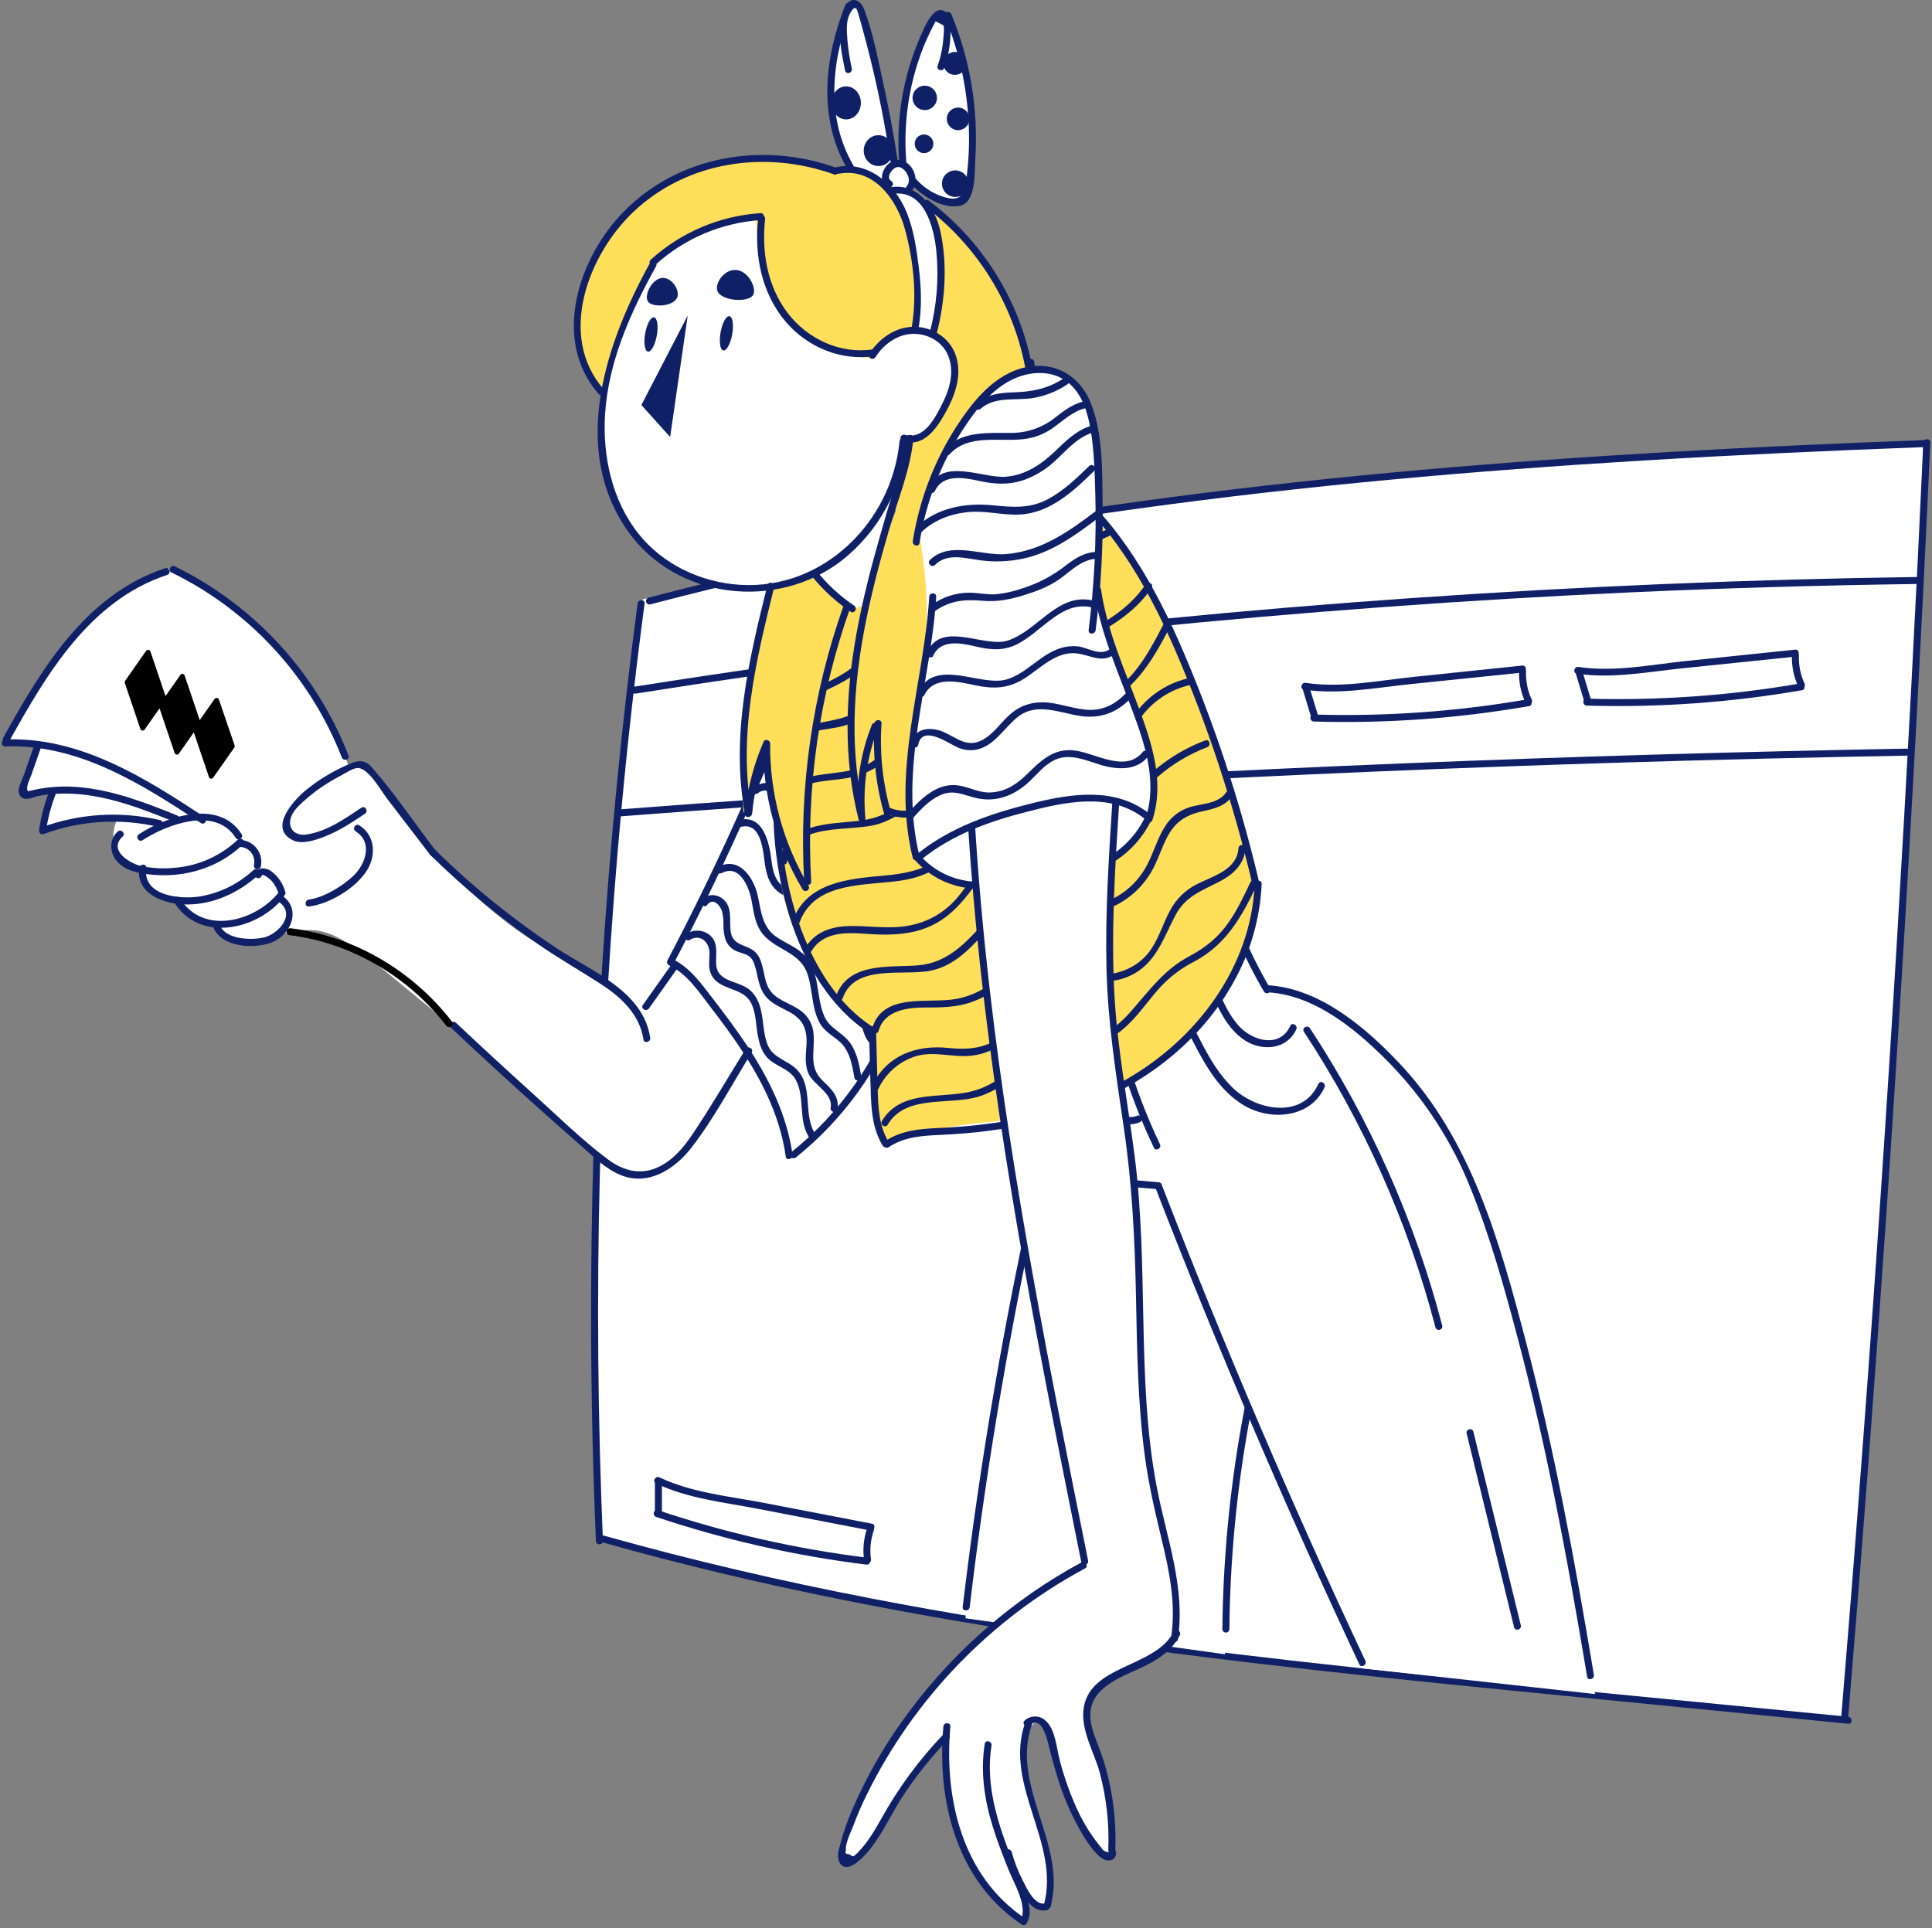 <svg width="533" height="532" viewBox="0 0 533 532" fill="none" xmlns="http://www.w3.org/2000/svg">
<rect x="0" y="0" width="533" height="532" fill="#808080" stroke="none"/>
<g clip-path="url(#clip0_1076_15738)">
<path d="M177.276 165.368C173.253 195.621 169.925 227.49 167.589 260.865C163.783 315.214 162.859 369.727 164.821 424.174C168.445 425.294 175.21 427.354 183.732 429.71C183.732 429.71 209.956 436.958 240.016 442.629C267.624 447.83 369.429 461.167 508.046 474.459C513.041 419.767 517.343 365.022 520.952 310.223C525.102 247.386 528.335 184.496 530.652 121.553C510.46 122.357 481.687 123.735 447.147 126.162C399.444 129.522 354.926 132.656 299.988 140.928C269.046 145.575 226.994 153.035 177.276 165.368Z" fill="white"/>
<path d="M175.9 166.515C167.102 233.308 162.819 300.618 163.077 367.988C163.15 387.05 163.592 406.105 164.403 425.154C164.455 426.389 166.386 426.396 166.335 425.154C163.494 357.842 165.197 290.415 171.432 223.333C173.196 204.357 175.327 185.418 177.824 166.515C177.985 165.285 176.054 165.298 175.893 166.515H175.9Z" fill="#102067"/>
<path d="M166.132 425.519C209.465 437.749 253.75 446.194 298.28 452.631C342.81 459.068 387.559 463.541 432.315 467.938L509.879 475.578C511.115 475.701 511.108 473.769 509.879 473.647C464.673 469.206 419.441 464.996 374.28 460.13C329.37 455.296 284.512 449.554 240.149 440.974C215.425 436.191 190.882 430.514 166.641 423.684C166.399 423.632 166.146 423.673 165.934 423.802C165.723 423.93 165.568 424.134 165.503 424.373C165.438 424.612 165.467 424.866 165.584 425.084C165.701 425.302 165.897 425.467 166.132 425.545V425.519Z" fill="#102067"/>
<path d="M179.414 166.747C223.79 155.077 268.931 146.536 314.369 140.273C360.425 133.919 406.783 129.871 453.179 127.064C479.017 125.5 504.88 124.329 530.75 123.357C531.986 123.312 531.992 121.381 530.75 121.426C484.404 123.164 438.059 125.564 391.823 129.665C346.025 133.733 300.337 139.462 255.111 147.875C229.519 152.642 204.114 158.313 178.899 164.887C178.659 164.961 178.458 165.126 178.337 165.346C178.217 165.567 178.187 165.825 178.254 166.067C178.321 166.309 178.479 166.516 178.696 166.643C178.913 166.77 179.17 166.807 179.414 166.747Z" fill="#102067"/>
<path d="M530.604 122.112C528.514 167.827 526.094 213.528 523.343 259.217C520.584 305.112 517.484 350.985 514.042 396.837C512.107 422.635 510.064 448.43 507.914 474.22C507.811 475.456 509.742 475.45 509.845 474.22C513.643 428.617 517.108 382.985 520.241 337.322C523.395 291.444 526.205 245.55 528.673 199.638C530.072 173.8 531.359 147.958 532.535 122.112C532.587 120.87 530.655 120.87 530.604 122.112Z" fill="#102067"/>
<path d="M170.948 225.251C217.005 221.723 263.095 218.72 309.217 216.239C355.339 213.759 401.487 211.806 447.661 210.382C473.734 209.584 499.814 208.951 525.901 208.483C527.143 208.483 527.149 206.552 525.901 206.552C479.723 207.384 433.556 208.736 387.399 210.607C341.243 212.478 295.112 214.887 249.007 217.836C222.968 219.492 196.944 221.318 170.935 223.313C169.705 223.41 169.692 225.341 170.935 225.244L170.948 225.251Z" fill="#102067"/>
<path d="M175.294 191.38C221.15 184.085 267.189 178.106 313.409 173.441C359.047 168.828 404.795 165.479 450.656 163.393C476.635 162.23 502.629 161.475 528.638 161.127C528.894 161.127 529.14 161.026 529.321 160.845C529.502 160.663 529.604 160.418 529.604 160.162C529.604 159.906 529.502 159.66 529.321 159.479C529.14 159.298 528.894 159.196 528.638 159.196C482.319 159.849 436.059 161.775 389.86 164.977C343.66 168.178 297.581 172.701 251.622 178.545C225.948 181.802 200.327 185.45 174.76 189.488C173.537 189.681 174.058 191.541 175.275 191.348L175.294 191.38Z" fill="#102067"/>
<path d="M181.017 418.517C199.875 424.843 219.322 429.251 239.064 431.674C240.294 431.829 240.287 429.898 239.064 429.743C219.494 427.326 200.216 422.942 181.525 416.657C180.347 416.258 179.839 418.125 181.017 418.517Z" fill="#102067"/>
<path d="M182.611 416.843V409.37C182.611 409.114 182.509 408.868 182.328 408.687C182.147 408.506 181.901 408.404 181.645 408.404C181.389 408.404 181.144 408.506 180.962 408.687C180.781 408.868 180.68 409.114 180.68 409.37V416.843C180.68 417.099 180.781 417.345 180.962 417.526C181.144 417.707 181.389 417.809 181.645 417.809C181.901 417.809 182.147 417.707 182.328 417.526C182.509 417.345 182.611 417.099 182.611 416.843Z" fill="#102067"/>
<path d="M180.982 409.28C189.724 413.464 199.829 414.494 209.259 416.315L240.034 422.25C241.25 422.488 241.772 420.621 240.549 420.39L211.004 414.687C201.4 412.833 190.863 411.874 181.954 407.606C180.841 407.078 179.856 408.739 180.982 409.28Z" fill="#102067"/>
<path d="M239.209 421.677C238.229 424.575 237.96 427.666 238.424 430.689C238.598 431.912 240.458 431.391 240.284 430.174C239.912 427.497 240.181 424.77 241.07 422.218C241.469 421.034 239.608 420.532 239.209 421.703V421.677Z" fill="#102067"/>
<path d="M437.741 194.671C457.63 195.254 477.528 193.833 497.133 190.429C498.356 190.216 497.777 188.369 496.573 188.581C477.144 191.942 457.425 193.338 437.715 192.746C436.473 192.707 436.524 194.638 437.766 194.677L437.741 194.671Z" fill="#102067"/>
<path d="M438.784 192.603L436.628 185.451C436.549 185.212 436.379 185.014 436.156 184.898C435.932 184.782 435.672 184.759 435.432 184.832C435.191 184.905 434.988 185.069 434.866 185.289C434.745 185.509 434.714 185.769 434.781 186.011L436.95 193.163C437.029 193.402 437.199 193.6 437.422 193.716C437.646 193.831 437.905 193.855 438.146 193.782C438.387 193.709 438.59 193.545 438.712 193.325C438.833 193.104 438.864 192.845 438.797 192.603H438.784Z" fill="#102067"/>
<path d="M435.034 185.852C444.612 187.319 454.589 185.375 464.141 184.384L495.315 181.166C496.544 181.037 496.499 179.106 495.263 179.235L465.338 182.35C455.612 183.361 445.243 185.498 435.484 184.004C434.261 183.811 433.804 185.691 435.034 185.877V185.852Z" fill="#102067"/>
<path d="M494.354 180.812C494.256 183.859 494.889 186.885 496.201 189.637C496.722 190.757 498.351 189.721 497.836 188.607C496.707 186.155 496.175 183.471 496.285 180.774C496.323 179.531 494.392 179.583 494.354 180.825V180.812Z" fill="#102067"/>
<path d="M362.463 199.066C382.347 199.652 402.239 198.229 421.837 194.818C423.053 194.605 422.48 192.764 421.277 192.97C401.845 196.334 382.124 197.729 362.412 197.135C361.17 197.096 361.227 199.027 362.463 199.066Z" fill="#102067"/>
<path d="M363.504 197.005L361.315 189.854C361.236 189.615 361.067 189.416 360.843 189.301C360.62 189.185 360.36 189.161 360.119 189.234C359.878 189.307 359.675 189.471 359.554 189.691C359.432 189.912 359.401 190.171 359.468 190.414L361.631 197.565C361.71 197.804 361.88 198.002 362.103 198.118C362.327 198.234 362.586 198.258 362.827 198.185C363.068 198.112 363.271 197.948 363.393 197.727C363.514 197.507 363.545 197.248 363.478 197.005H363.504Z" fill="#102067"/>
<path d="M359.759 190.253C369.337 191.72 379.307 189.776 388.86 188.779L420.033 185.56C421.263 185.432 421.224 183.5 419.988 183.629L390.057 186.745C380.331 187.755 369.961 189.892 360.203 188.399C358.98 188.212 358.529 190.092 359.759 190.278V190.253Z" fill="#102067"/>
<path d="M419.076 185.207C418.98 188.255 419.616 191.281 420.93 194.032C421.451 195.159 423.08 194.116 422.558 193.002C421.427 190.547 420.895 187.857 421.007 185.156C421.046 183.914 419.114 183.972 419.076 185.207Z" fill="#102067"/>
<path d="M276.997 300.079L287.637 322.769C283.163 342.485 278.967 363.321 275.227 385.154C271.584 406.396 268.674 426.897 266.363 446.485L337.973 456.41C337.849 445.049 338.322 433.69 339.389 422.379C342.53 389.703 350.536 357.68 363.141 327.371C363.141 326.161 363.328 297.993 341.9 284.836C322.544 272.967 293.945 278.406 276.997 300.079Z" fill="white"/>
<path d="M279.004 304.321C281.086 310.243 283.382 316.079 285.892 321.829C286.388 322.969 288.055 321.984 287.565 320.857C285.119 315.249 282.886 309.565 280.865 303.806C280.453 302.641 278.593 303.163 279.004 304.321Z" fill="#102067"/>
<path d="M286.454 322.383C277.376 362.326 270.41 402.719 265.586 443.395C265.438 444.631 267.369 444.618 267.517 443.395C272.327 402.89 279.269 362.666 288.315 322.891C288.591 321.681 286.731 321.16 286.454 322.376V322.383Z" fill="#102067"/>
<path d="M356.843 338.892C344.236 374.409 337.608 411.771 337.23 449.457C337.23 449.713 337.332 449.959 337.513 450.14C337.694 450.321 337.94 450.423 338.196 450.423C338.452 450.423 338.698 450.321 338.879 450.14C339.06 449.959 339.162 449.713 339.162 449.457C339.539 411.939 346.143 374.743 358.704 339.387C359.122 338.216 357.255 337.707 356.843 338.872V338.892Z" fill="#102067"/>
<path d="M291.959 300.435C292.969 308.481 298.009 326.33 286.417 328.989C285.206 329.265 285.721 331.126 286.932 330.849C299.934 327.869 295.023 309.434 293.89 300.435C293.735 299.218 291.804 299.205 291.959 300.435Z" fill="#102067"/>
<path d="M287.894 308.583C289.644 312.082 290.211 316.056 289.51 319.905C289.291 321.122 291.151 321.643 291.37 320.42C292.186 316.057 291.55 311.547 289.561 307.579C289.014 306.465 287.347 307.444 287.894 308.557V308.583Z" fill="#102067"/>
<path d="M339.754 249.736C340.172 251.185 340.765 253.129 341.531 255.414C342.297 257.699 342.96 259.488 343.301 260.376C345.058 264.691 347.192 268.842 349.68 272.78C353.688 273.207 357.623 274.162 361.382 275.619C366.282 277.577 370.827 280.328 374.835 283.761C388.648 295.122 397.164 309.29 397.164 309.29C410.978 332.269 416.397 356.279 417.369 360.688C424.334 392.55 432.026 427.805 440.059 467.392L375.897 460.311C367.091 441.052 358.346 421.312 349.66 401.092C338.791 375.74 328.515 350.812 318.834 326.309L306.791 325.601C303.122 308.942 299.457 292.282 295.797 275.619L339.754 249.736Z" fill="white"/>
<path d="M341.427 259.135C343.527 264.096 345.952 268.912 348.687 273.553C348.817 273.775 349.029 273.935 349.277 274C349.526 274.064 349.789 274.028 350.01 273.898C350.231 273.768 350.392 273.556 350.456 273.308C350.521 273.06 350.484 272.796 350.355 272.575C347.618 267.935 345.193 263.118 343.094 258.157C342.611 257.017 340.944 258.002 341.427 259.135Z" fill="#102067"/>
<path d="M349.777 273.779C363.198 274.583 375.003 284.721 383.944 293.958C393.328 303.763 400.726 315.291 405.732 327.906C411.152 341.314 415.059 355.411 418.76 369.372C422.558 383.707 425.841 398.177 428.789 412.712C432.149 429.273 435.071 445.926 437.859 462.597C438.058 463.82 439.918 463.299 439.719 462.082C434.569 431.185 428.905 400.353 420.936 370.035C413.74 342.666 405.99 314.402 386.042 293.334C376.618 283.376 364.08 272.685 349.783 271.828C348.541 271.751 348.541 273.682 349.783 273.759L349.777 273.779Z" fill="#102067"/>
<path d="M308.003 327.121L319.673 328.112C320.908 328.215 320.902 326.284 319.673 326.181L308.003 325.19C306.767 325.087 306.773 327.018 308.003 327.121Z" fill="#102067"/>
<path d="M318.945 328.176C336.11 372.487 354.798 416.157 375.01 459.185C375.537 460.312 377.198 459.333 376.677 458.213C356.538 415.365 337.914 371.848 320.805 327.661C320.361 326.515 318.494 327.017 318.945 328.176Z" fill="#102067"/>
<path d="M322.304 275.214C329.069 284.921 332.191 297.924 342.651 304.65C349.937 309.355 361.434 308.737 365.405 299.996C365.914 298.87 364.247 297.885 363.738 299.018C359.232 308.931 346.513 306.336 340.108 300.151C332.674 292.98 329.809 282.572 324.016 274.242C323.315 273.232 321.635 274.197 322.349 275.214H322.304Z" fill="#102067"/>
<path d="M332.48 268.557C334.649 275.11 337.468 283.323 343.641 287.173C348.398 290.134 355.105 289.516 357.616 284.006C358.131 282.886 356.463 281.901 355.948 283.034C353.058 289.374 345.431 287.173 341.71 282.982C337.99 278.792 336.033 273.147 334.34 268.042C333.954 266.864 332.087 267.399 332.48 268.557Z" fill="#102067"/>
<path d="M359.719 284.656C376.181 309.691 388.442 337.248 396.016 366.237C396.09 366.477 396.255 366.678 396.475 366.799C396.696 366.919 396.954 366.949 397.196 366.882C397.438 366.815 397.645 366.657 397.772 366.44C397.899 366.223 397.936 365.966 397.877 365.722C390.261 336.572 377.935 308.861 361.386 283.684C360.71 282.648 359.037 283.614 359.719 284.656Z" fill="#102067"/>
<path d="M404.618 395.511L417.697 448.937C417.994 450.147 419.854 449.632 419.564 448.422L406.478 394.996C406.182 393.792 404.322 394.301 404.618 395.511Z" fill="#102067"/>
<path d="M300.864 291.429C302.338 297.531 304.308 313.314 314.381 309.664C315.54 309.246 315.025 307.379 313.873 307.804C305.505 310.842 303.966 296.044 302.724 290.914C302.428 289.71 300.568 290.219 300.864 291.429Z" fill="#102067"/>
<path d="M309.032 292.305C311.47 300.658 314.583 308.8 318.339 316.649C318.874 317.769 320.541 316.791 320.006 315.677C316.326 307.975 313.278 299.986 310.892 291.79C310.818 291.55 310.653 291.348 310.433 291.228C310.212 291.107 309.954 291.077 309.712 291.144C309.47 291.211 309.263 291.37 309.136 291.587C309.009 291.803 308.972 292.061 309.032 292.305Z" fill="#102067"/>
<path d="M225.42 171.515C222.845 178.81 220.09 186.184 217.155 193.638C207.555 218.113 196.624 242.044 184.411 265.325L186.181 266.799L176.738 279.486C174.122 276.971 171.365 274.607 168.48 272.406C163.239 268.412 157.606 264.961 151.667 262.107C144.715 258.67 134.184 251.403 118.33 234.673C115.151 229.402 111.6 224.364 107.703 219.598C105.128 216.438 102.554 213.593 100.03 211.044L96.49 212.222C93.791 204.508 90.113 197.172 85.547 190.394C72.674 171.283 55.861 161.39 46.315 156.762C41.959 158.34 37.801 160.418 33.924 162.954C25.215 168.657 20.304 175.152 15.335 181.84C9.914 189.154 5.36 197.073 1.766 205.437L11.209 205.733C7.829 209.78 6.044 214.921 6.188 220.19L13.564 218.42L12.09 228.449C18.614 226.092 25.575 225.198 32.482 225.829C31.274 228.088 30.957 230.718 31.594 233.199C33.081 238.587 38.675 240.202 38.971 240.28C39.127 241.526 39.527 242.729 40.148 243.82C42.788 248.416 48.471 249.053 49.295 249.13C50.454 250.349 51.75 251.429 53.157 252.349C55.147 253.677 57.338 254.674 59.646 255.303C59.888 256.392 60.394 257.404 61.12 258.251C63.366 260.826 66.836 260.646 67.318 260.614C92.48 253.07 88.714 253.926 123.963 282.441C136.959 292.302 145.037 300.303 150.186 306.038C154.39 310.731 158.001 313.492 165.236 319.015C169.638 322.382 172.02 323.843 175.264 324.036C181.218 324.383 185.936 320.232 187.655 318.725C191.17 315.636 192.702 312.501 194.44 309.283C198.015 302.709 202.057 296.399 206.534 290.403C209.694 295.755 212.362 301.382 214.503 307.216C215.916 311.076 217.098 315.016 218.043 319.015C221.069 316.768 223.928 314.305 226.598 311.645C235.101 303.155 239.472 294.813 242.529 288.929C246.465 281.331 249.533 273.314 251.676 265.029C255.783 248.802 253.272 242.906 256.69 225.797C258.238 218.03 260.51 210.425 263.475 203.081L225.42 171.515Z" fill="white"/>
<path d="M224.144 173.479C213.044 204.907 199.672 235.486 184.133 264.972C183.553 266.073 185.214 267.045 185.8 265.944C201.415 236.308 214.852 205.575 226.004 173.987C226.416 172.816 224.556 172.307 224.144 173.479Z" fill="#102067"/>
<path d="M184.714 266.382C189.548 268.744 192.612 273.398 195.798 277.55C198.984 281.702 202.145 285.918 205.015 290.359C210.751 299.145 215.314 308.64 216.782 319.106C216.956 320.335 218.816 319.814 218.649 318.598C217.085 307.61 212.173 297.639 206.09 288.473C203.129 284.025 199.917 279.751 196.654 275.522C193.494 271.428 190.455 267.045 185.711 264.708C184.598 264.168 183.619 265.828 184.733 266.382H184.714Z" fill="#102067"/>
<path d="M219.585 319.332C232.566 308.911 242.494 295.179 248.319 279.584C251.165 271.939 252.97 263.946 253.687 255.819C254.582 245.688 254.06 235.176 258.573 225.779C259.107 224.665 257.446 223.68 256.905 224.8C253.043 232.795 252.644 241.536 252.142 250.226C251.627 259.109 250.321 267.779 247.463 276.237C241.896 292.652 231.749 307.132 218.22 317.967C217.255 318.74 218.626 320.104 219.585 319.332Z" fill="#102067"/>
<path d="M190.317 259.302C193.162 257.57 195.678 259.907 195.743 262.855C195.775 264.438 195.447 266.015 195.794 267.586C196.284 269.807 197.725 271.12 199.772 272.034C202.888 273.45 206.113 273.856 207.535 277.422C208.552 279.996 208.565 282.816 209.035 285.487C209.415 287.624 209.994 289.8 211.404 291.505C213.644 294.215 217.725 294.679 219.482 297.833C222.301 302.905 219.926 309.316 223.511 314.221C224.232 315.219 225.912 314.221 225.178 313.249C221.349 308.003 224.496 300.375 220.113 295.393C217.538 292.471 213.283 292.136 211.745 288.197C210.554 285.178 210.683 281.837 209.936 278.709C209.389 276.424 208.417 274.261 206.473 272.832C203.293 270.489 197.738 270.901 197.564 265.874C197.468 263.093 198.247 260.036 195.807 257.995C194.909 257.265 193.803 256.837 192.647 256.772C191.491 256.708 190.345 257.009 189.37 257.635C188.315 258.278 189.28 259.952 190.349 259.302H190.317Z" fill="#102067"/>
<path d="M195.101 249.645C196.832 247.418 198.795 250.031 199.182 251.415C199.461 252.544 199.595 253.703 199.581 254.865C199.551 256.136 199.681 257.405 199.967 258.644C200.198 259.607 200.683 260.491 201.373 261.202C202.063 261.913 202.931 262.426 203.887 262.686C205.747 263.33 207.034 263.484 207.903 265.46C208.374 266.712 208.725 268.005 208.953 269.323C209.455 271.498 210.021 273.648 211.598 275.315C213.278 277.105 215.595 278.019 217.72 279.177C221.53 281.224 222.721 283.915 222.496 288.189C222.354 290.802 221.929 293.57 222.985 296.068C224.388 299.395 229.866 301.571 229.171 305.613C228.958 306.83 230.819 307.351 231.031 306.128C231.63 302.633 229.467 300.535 227.092 298.295C222.959 294.433 224.852 290.274 224.453 285.37C224.387 284.065 224.024 282.793 223.392 281.651C222.759 280.508 221.874 279.526 220.803 278.778C217.726 276.545 213.388 275.83 211.746 272.02C210.562 269.277 210.723 265.962 209.011 263.433C206.977 260.42 202.419 261.418 201.647 257.369C201.055 254.241 202.291 250.25 199.368 247.965C197.637 246.62 195.139 246.523 193.736 248.326C192.983 249.291 194.341 250.669 195.101 249.69V249.645Z" fill="#102067"/>
<path d="M199.109 240.9C203.969 238.287 206.576 244.601 207.291 248.2C207.863 251.096 208.147 254.186 209.743 256.748C212.961 261.936 220.28 262.232 222.584 268.257C224.329 272.814 223.743 278.054 226.221 282.366C227.592 284.761 229.826 285.739 231.77 287.516C234.48 290.033 235.117 293.895 235.716 297.371C235.922 298.594 237.782 298.072 237.576 296.856C237.029 293.676 236.417 290.284 234.448 287.632C232.368 284.832 228.912 283.77 227.425 280.416C225.056 275.099 226.311 268.431 222.205 263.835C220.068 261.44 216.978 260.359 214.365 258.614C210.252 255.879 210.007 251.534 209.054 247.15C207.992 242.213 203.905 236.085 198.112 239.201C197.011 239.787 197.989 241.454 199.084 240.868L199.109 240.9Z" fill="#102067"/>
<path d="M204.155 228.186C210.16 226.499 210.495 234.957 211.062 238.658C211.474 241.394 212.285 244.033 214.473 245.868C217.048 248.03 220.73 248.384 223.066 250.914C225.306 253.347 225.944 256.836 226.6 259.926C227.154 262.539 227.643 265.204 228.789 267.65C230.134 270.489 232.252 271.712 234.421 273.816C238.972 278.258 235.708 286.8 242.589 289.612C243.735 290.082 244.237 288.216 243.098 287.746C238.766 285.976 239.416 280.144 238.219 276.468C237.144 273.166 234.749 272.085 232.477 269.716C228.048 265.088 229.078 257.718 226.298 252.247C225.063 249.865 223.05 247.977 220.595 246.898C218.915 246.093 217.106 245.526 215.677 244.284C213.643 242.508 213.16 239.984 212.838 237.435C212.227 232.511 210.585 224.356 203.64 226.3C203.412 226.385 203.225 226.552 203.114 226.768C203.004 226.985 202.978 227.235 203.043 227.469C203.107 227.703 203.257 227.905 203.463 228.034C203.669 228.163 203.916 228.21 204.155 228.166V228.186Z" fill="#102067"/>
<path d="M209.124 218.809C210.759 217.463 213.038 218.3 214.274 219.562C215.183 220.484 215.827 221.633 216.141 222.89C216.585 224.312 216.784 225.793 217.138 227.247C217.602 229.694 218.756 231.957 220.466 233.768C222.352 235.654 224.772 236.864 226.955 238.364C228.426 239.288 229.669 240.534 230.59 242.008C231.511 243.482 232.086 245.145 232.271 246.873C233.037 252.299 233.037 256.825 237.672 260.474C240.665 262.83 242.635 264.536 243.684 268.327C244.392 270.902 244.971 273.193 246.754 275.215C247.585 276.141 248.943 274.77 248.119 273.85C245.692 271.121 245.924 267.272 244.257 264.195C242.693 261.33 239.79 260.127 237.575 257.9C232.567 252.847 236.03 244.53 231.081 239.278C229.053 237.128 226.349 235.821 223.961 234.128C220.183 231.463 219.411 228.11 218.393 223.829C217.286 219.163 212.845 213.292 207.786 217.45C206.82 218.242 208.198 219.6 209.15 218.815L209.124 218.809Z" fill="#102067"/>
<path d="M213.39 211.024C216.396 206.898 220.831 211.784 221.899 214.713C222.82 217.236 223.064 219.952 224.011 222.469C224.688 224.481 225.938 226.251 227.609 227.561C229.45 228.938 231.819 229.492 233.441 231.191C236.794 234.654 236.08 240.331 239.06 244.097C242.246 248.126 249.359 248.809 250.26 254.531C250.447 255.754 252.313 255.233 252.12 254.016C251.071 247.245 242.768 246.968 239.768 241.67C238.307 239.095 238.082 235.993 236.962 233.302C235.945 230.816 234.034 228.8 231.606 227.651C229.868 226.73 228.22 225.926 227.1 224.259C225.98 222.591 225.414 220.583 224.938 218.594C224.294 215.768 223.65 212.743 221.777 210.439C219.202 207.323 214.285 206.577 211.748 210.072C211.015 211.076 212.688 212.041 213.416 211.05L213.39 211.024Z" fill="#102067"/>
<path d="M216.943 202.433C222.781 200.437 224.365 210.369 227.802 213.118C229.379 214.405 231.419 214.772 233.048 215.912C235.288 217.476 235.848 220.128 237.238 222.31C238.307 223.99 239.658 224.885 241.242 226.043C243.801 227.827 245.676 230.428 246.559 233.42C247.659 236.638 248.638 240.417 252.854 239.715C254.077 239.509 253.556 237.649 252.339 237.848C249.05 238.395 248.258 231.971 247.222 229.892C246.445 228.262 245.338 226.811 243.971 225.631C241.628 223.649 239.465 222.542 238.036 219.722C237.142 217.978 236.395 216.195 234.876 214.882C232.945 213.227 230.267 212.906 228.439 211.116C226.611 209.327 225.961 206.707 224.654 204.589C222.897 201.738 219.885 199.388 216.422 200.573C215.256 200.972 215.778 202.838 216.936 202.433H216.943Z" fill="#102067"/>
<path d="M185.198 266.182L177.364 277.259C176.643 278.276 178.317 279.242 179.031 278.238L186.878 267.16C187.592 266.143 185.919 265.177 185.211 266.182H185.198Z" fill="#102067"/>
<path d="M124.439 283.569C132.297 290.967 140.235 298.262 148.256 305.454C152.272 309.05 156.31 312.627 160.37 316.184C163.665 319.068 167.006 322.441 171.119 324.153C178.798 327.372 186.169 322.576 190.797 316.59C197.053 308.499 201.977 299.095 207.371 290.411C208.015 289.349 206.361 288.377 205.704 289.433C200.857 297.241 196.216 305.229 191.099 312.857C188.66 316.5 185.737 320.046 181.689 321.965C176.7 324.327 171.924 323.033 167.676 319.847C160.338 314.35 153.643 307.726 146.839 301.586C139.755 295.192 132.736 288.723 125.785 282.179C124.877 281.329 123.512 282.693 124.42 283.543L124.439 283.569Z" fill="#102067"/>
<path d="M118.646 235.814C127.952 244.971 138.034 253.306 148.776 260.725C154.183 264.452 159.861 267.702 165.377 271.249C171.17 274.944 176.448 279.714 177.517 286.807C177.697 288.03 179.564 287.509 179.377 286.292C177.446 273.463 163.156 267.947 153.63 261.652C141.577 253.694 130.326 244.584 120.036 234.45C119.148 233.574 117.783 234.939 118.671 235.814H118.646Z" fill="#102067"/>
<path d="M120.36 234.919C114.451 227.195 108.909 218.924 102.504 211.637C100.219 209.062 97.998 210.022 95.173 211.322C91.422 213.028 87.896 215.189 84.674 217.759C81.385 220.391 73.796 228.334 80.754 231.81C83.38 233.098 87.127 231.752 89.618 230.787C93.589 229.242 97.155 226.873 100.683 224.511C101.706 223.822 100.741 222.149 99.704 222.844C95.095 225.933 90.088 229.454 84.455 230.253C81.565 230.665 79.422 228.785 80.168 225.85C80.645 223.977 82.164 222.541 83.522 221.273C85.76 219.213 88.199 217.382 90.802 215.808C91.896 215.139 93.016 214.51 94.162 213.922C95.391 213.279 97.464 211.824 98.809 211.895C101.764 212.049 105.118 218.177 106.759 220.314L118.693 235.878C119.433 236.85 121.113 235.878 120.36 234.9V234.919Z" fill="#102067"/>
<path d="M1.434 205.941C21.704 205.188 39.16 216.381 55.433 227.092C56.469 227.781 57.441 226.107 56.405 225.425C39.849 214.521 22.051 203.244 1.434 204.01C0.192 204.061 0.185 205.992 1.434 205.941Z" fill="#102067"/>
<path d="M2.588 204.434C12.887 185.902 24.795 165.658 46.133 158.616C47.304 158.23 46.777 156.363 45.618 156.756C23.733 163.972 11.503 184.434 0.921 203.462C0.322 204.55 1.989 205.522 2.588 204.434Z" fill="#102067"/>
<path d="M47.302 157.935C68.816 168.446 85.59 186.665 94.291 208.972C94.735 210.118 96.602 209.616 96.151 208.458C87.305 185.662 70.204 167.03 48.248 156.268C47.135 155.727 46.156 157.394 47.276 157.935H47.302Z" fill="#102067"/>
<path d="M9.454 205.586L6.647 213.658C6.152 215.074 4.716 217.462 5.289 219.058C5.42 219.462 5.68 219.811 6.029 220.051C6.378 220.292 6.797 220.411 7.22 220.391C8.192 220.468 9.428 219.863 10.374 219.663C12.004 219.33 13.656 219.115 15.318 219.02C26.904 218.292 37.879 222.624 48.403 226.86C49.555 227.323 50.057 225.457 48.918 224.993C40.338 221.543 31.616 218.125 22.34 217.23C17.981 216.768 13.576 217.01 9.293 217.945C7.845 218.273 7.323 218.743 7.523 217.063C7.651 215.936 8.347 214.681 8.726 213.606L11.34 206.114C11.745 204.936 9.879 204.434 9.473 205.599L9.454 205.586Z" fill="#102067"/>
<path d="M13.548 218.467C12.235 221.847 11.306 225.364 10.78 228.952C10.69 229.596 11.198 230.42 11.971 230.137C22.111 226.378 33.133 225.682 43.666 228.135C44.876 228.418 45.391 226.558 44.181 226.274C33.312 223.722 21.933 224.418 11.456 228.276L12.646 229.461C13.168 225.874 14.094 222.359 15.408 218.982C15.858 217.816 13.992 217.314 13.548 218.467Z" fill="#102067"/>
<path d="M32.467 229.429C30.143 231.547 30.195 235.061 32.126 237.456C34.514 240.404 38.749 241.048 42.296 241.357C51.308 242.135 60.461 239.316 67.007 232.989C67.902 232.126 66.531 230.762 65.636 231.624C60.904 236.133 54.771 238.884 48.257 239.419C45.216 239.723 42.148 239.579 39.149 238.994C35.782 238.299 29.744 234.54 33.838 230.8C34.759 229.963 33.388 228.599 32.474 229.436L32.467 229.429Z" fill="#102067"/>
<path d="M39.276 231.841C45.867 227.554 59.468 222.308 64.985 231.12C65.629 232.169 67.315 231.204 66.652 230.148C60.518 220.345 45.887 225.243 38.33 230.148C37.287 230.792 38.259 232.491 39.302 231.815L39.276 231.841Z" fill="#102067"/>
<path d="M38.409 239.47C37.424 246.892 45.695 249.55 51.617 249.544C58.987 249.544 65.868 246.274 71.275 241.42C72.202 240.584 70.831 239.225 69.91 240.049C65.78 243.896 60.605 246.435 55.035 247.349C49.634 248.147 39.303 247.246 40.34 239.47C40.507 238.241 38.576 238.253 38.409 239.47Z" fill="#102067"/>
<path d="M66.097 233.664C66.712 233.667 67.319 233.809 67.871 234.079C68.424 234.349 68.909 234.74 69.289 235.223C69.67 235.706 69.936 236.269 70.069 236.87C70.202 237.47 70.197 238.093 70.056 238.692C70.012 238.931 70.059 239.177 70.189 239.383C70.318 239.589 70.519 239.739 70.754 239.804C70.988 239.868 71.238 239.843 71.454 239.732C71.671 239.622 71.838 239.434 71.923 239.207C72.138 238.324 72.151 237.404 71.961 236.515C71.771 235.627 71.384 234.792 70.827 234.074C70.27 233.356 69.559 232.772 68.746 232.367C67.932 231.962 67.038 231.745 66.129 231.733C64.887 231.733 64.881 233.664 66.129 233.664H66.097Z" fill="#102067"/>
<path d="M47.978 248.85C54.923 260.133 70.886 256.677 78.134 247.717C78.913 246.764 77.555 245.386 76.77 246.352C70.378 254.237 55.998 258.157 49.645 247.858C49.001 246.803 47.321 247.768 47.978 248.83V248.85Z" fill="#102067"/>
<path d="M72.214 241.614C72.491 240.745 74.744 242.83 74.924 243.03C75.829 244.06 76.489 245.281 76.855 246.602C77.203 247.793 79.069 247.284 78.715 246.087C78.08 243.713 76.631 241.638 74.622 240.223C73.193 239.316 70.933 239.2 70.328 241.099C69.948 242.289 71.809 242.798 72.188 241.614H72.214Z" fill="#102067"/>
<path d="M58.849 255.837C61.089 261.521 70.435 261.933 75.25 259.899C80.49 257.698 83.199 250.54 77.651 246.987C76.602 246.343 75.636 247.984 76.679 248.654C81.957 252.04 76.878 257.768 72.643 258.689C69.225 259.436 62.241 259.204 60.709 255.322C60.258 254.183 58.392 254.679 58.849 255.837Z" fill="#102067"/>
<path d="M98.089 229.359C102.93 232.339 100.896 238.371 97.542 241.589C94.575 244.441 89.322 247.665 85.222 248.18C84.005 248.328 83.993 250.266 85.222 250.111C90.841 249.403 97.864 245.207 101.031 240.456C103.844 236.246 103.638 230.518 99.1 227.698C98.038 227.055 97.066 228.715 98.121 229.365L98.089 229.359Z" fill="#102067"/>
<path d="M225.104 176.184C222.713 181.322 220.693 186.624 219.06 192.051C214.959 205.173 213.346 218.946 214.303 232.661C214.876 240.546 215.648 251.064 221.918 262.804C226.419 271.149 232.702 278.402 240.321 284.046C240.411 288.191 240.533 291.77 240.636 294.512C240.951 302.88 241.209 305.455 241.923 308.474C242.477 310.866 243.226 313.208 244.163 315.477C246.391 314.73 249.789 313.662 253.999 312.619C265.714 309.716 272.202 309.864 279.701 308.808C290.509 307.23 300.935 303.683 310.463 298.342C315.818 295.355 325.119 290.051 333.307 279.624C343.464 266.679 346.335 252.943 347.269 245.354C345.782 239.239 343.497 230.446 340.291 219.974C335.708 205.027 332.174 193.499 325.377 179.357C320.627 169.483 315.181 158.341 304.779 146.047C299.249 139.528 293.084 133.574 286.376 128.274C278.149 131.248 270.257 135.077 262.83 139.7C247.861 149.113 235.013 161.538 225.104 176.184Z" fill="#FFDE59"/>
<path d="M223.364 177.121C215.343 195.402 211.642 215.742 214.12 235.619C216.367 253.694 223.917 274.704 239.868 285.061C240.911 285.743 241.883 284.07 240.84 283.394C224.934 273.095 217.667 251.538 215.8 233.527C213.869 214.635 217.416 195.434 225.018 178.1C225.514 176.967 223.847 175.989 223.351 177.121H223.364Z" fill="#102067"/>
<path d="M239.75 284.064C239.918 290.179 240.034 296.294 240.265 302.403C240.439 307.198 240.98 311.929 243.529 316.1C244.173 317.156 245.846 316.184 245.196 315.122C242.435 310.616 242.274 305.422 242.126 300.266L241.681 284.064C241.649 282.828 239.718 282.822 239.75 284.064Z" fill="#102067"/>
<path d="M245.185 316.505C249.447 313.628 254.442 313.345 259.424 313.119C264.097 312.907 268.744 312.54 273.379 311.909C283.067 310.645 292.551 308.129 301.591 304.423C317.754 297.671 331.915 286.245 340.425 270.771C345.014 262.526 347.632 253.33 348.072 243.904C348.123 242.662 346.192 242.668 346.141 243.904C345.162 266.806 330.152 286.696 310.7 297.812C300.227 303.799 288.57 307.468 276.707 309.463C270.64 310.41 264.523 311.001 258.387 311.233C253.405 311.484 248.449 311.98 244.226 314.838C243.203 315.533 244.162 317.207 245.198 316.505H245.185Z" fill="#102067"/>
<path d="M289.513 131.242C305.773 143.015 316.059 160.761 323.983 178.842C333.072 199.856 340.275 221.636 345.507 243.925C345.797 245.135 347.664 244.62 347.374 243.41C342.017 220.618 334.599 198.36 325.212 176.911C317.211 158.843 306.751 141.367 290.492 129.587C289.481 128.86 288.516 130.534 289.513 131.255V131.242Z" fill="#102067"/>
<path d="M226.645 175.469C240.089 157.182 257.467 142.145 277.496 131.467C278.59 130.881 277.618 129.214 276.517 129.8C256.208 140.653 238.593 155.925 224.971 174.491C224.237 175.495 225.911 176.46 226.645 175.469Z" fill="#102067"/>
<path d="M218.521 195.911C224.739 190.71 233.461 189.352 238.99 183.217C244.52 177.083 246.071 168.413 253.995 164.377C257.477 162.594 261.281 161.551 264.731 159.704C268.015 157.875 270.834 155.316 272.971 152.224C278.081 145.202 281.461 135.334 290.788 132.972C291.991 132.669 291.483 130.809 290.273 131.111C282.22 133.145 278.043 140.509 274.026 147.1C271.535 151.162 268.793 155.108 264.603 157.567C260.947 159.717 256.782 160.785 253.016 162.716C245.183 166.752 243.432 174.74 238.212 181.145C232.843 187.788 223.568 189.172 217.131 194.546C216.178 195.344 217.549 196.703 218.496 195.911H218.521Z" fill="#102067"/>
<path d="M216.946 207.164C219.443 201.532 226.093 201.68 231.249 200.624C235.751 199.694 239.79 197.227 242.674 193.646C249.111 186.051 251.274 175.527 259.687 169.553C266.522 164.7 275.013 162.66 281.462 157.201C284.636 154.517 286.612 151.118 288.472 147.475C290.506 143.542 292.572 139.146 297.136 137.755C298.32 137.395 297.812 135.528 296.621 135.895C288.363 138.412 287.294 148.402 281.977 154.06C275.489 160.98 265.454 162.827 258 168.408C249.555 174.729 247.527 185.459 240.659 193.022C236.224 197.908 231.178 198.423 225.037 199.639C221.008 200.437 217.03 202.214 215.279 206.147C214.783 207.273 216.444 208.252 216.946 207.119V207.164Z" fill="#102067"/>
<path d="M216.152 221.819C218.971 215.839 226.071 215.672 231.761 214.964C236.125 214.423 240.033 213.181 243.496 210.406C251.406 204.079 254.284 193.947 259.517 185.676C262.504 180.815 266.887 176.968 272.094 174.637C276.748 172.493 281.66 170.942 285.683 167.653C292.918 161.737 296.625 151.509 305.766 148.014C306.911 147.576 306.409 145.71 305.251 146.154C298.55 148.728 294.598 154.522 290.298 159.948C287.82 163.057 285.148 166.018 281.724 168.09C277.772 170.472 273.298 171.779 269.211 173.884C261.828 177.681 257.663 184.44 254.02 191.63C250.286 199 246.373 207.645 238.43 211.327C230.77 214.873 218.849 211.584 214.485 220.847C213.957 221.967 215.624 222.945 216.152 221.819Z" fill="#102067"/>
<path d="M217.13 237.782C218.732 226.376 234.76 229.807 242.497 227.297C250.234 224.786 255.944 218.362 260.359 211.778C265.683 203.841 269.789 194.868 277.327 188.682C283.571 183.533 291.205 180.507 298.407 177.006C305.842 173.395 312.987 169.166 317.718 162.201C318.42 161.171 316.746 160.206 316.051 161.229C306.801 174.875 288.585 177.141 276.297 187.06C261.775 198.775 257.965 224.22 236.62 226.511C228.954 227.335 216.698 227.104 215.269 237.287C215.095 238.503 216.956 239.031 217.13 237.802V237.782Z" fill="#102067"/>
<path d="M220.485 254.745C224.707 242.753 239.338 244.543 249.399 242.818C257.381 241.447 263.322 236.96 267.95 230.478C272.578 223.996 275.578 216.819 279.884 210.273C282.137 206.861 284.756 203.604 288.065 201.165C292.243 198.094 297.244 197.077 302.033 195.372C312.39 191.625 317.745 182.64 322.592 173.325C323.159 172.218 321.498 171.246 320.925 172.347C318.576 176.853 316.188 181.442 312.931 185.375C309.152 189.939 304.563 192.572 298.995 194.342C294.682 195.706 290.459 197 286.797 199.742C283.994 201.912 281.54 204.5 279.523 207.415C274.94 213.787 271.863 221.074 267.57 227.627C265.291 231.109 262.627 234.443 259.202 236.889C254.754 240.069 249.508 241.06 244.159 241.55C234.234 242.457 222.461 243.307 218.611 254.249C218.193 255.427 220.06 255.929 220.472 254.764L220.485 254.745Z" fill="#102067"/>
<path d="M223.898 262.391C227.116 256.965 233.707 257.242 239.179 257.66C243.646 257.982 248.1 258.02 252.484 256.965C261.193 254.86 265.846 248.771 270.719 241.787C273.448 237.88 276.429 234.513 280.574 232.067C284.043 230.02 287.809 228.565 291.517 226.982C298.797 223.86 305.188 220.088 308.478 212.551C310.57 207.768 311.548 202.458 314.605 198.132C317.915 193.487 322.822 190.226 328.387 188.972C329.59 188.689 329.082 186.829 327.872 187.112C323.942 188.025 320.29 189.872 317.226 192.496C314.161 195.121 311.774 198.445 310.267 202.187C308.252 207.028 307.229 212.409 303.901 216.599C301.172 220.037 297.316 222.238 293.39 224.053C285.961 227.497 277.941 229.911 272.451 236.341C269.38 239.927 267.114 244.123 264.051 247.722C260.695 251.675 256.085 254.358 250.99 255.323C245.055 256.521 239.327 255.227 233.385 255.536C228.88 255.768 224.599 257.409 222.243 261.419C222.125 261.64 222.097 261.897 222.165 262.138C222.233 262.378 222.392 262.583 222.608 262.709C222.824 262.835 223.081 262.872 223.323 262.813C223.566 262.754 223.777 262.602 223.91 262.391H223.898Z" fill="#102067"/>
<path d="M232.496 275.394C235.849 265.739 249.444 269.421 256.988 267.76C264.197 266.177 268.89 260.319 273.595 255.112C276.105 252.344 278.744 249.576 282.021 247.716C286.166 245.367 291.032 245.071 295.403 243.268C302.619 240.282 305.792 233.053 309.39 226.668C314.616 217.254 322.995 209.985 333.052 206.141C334.198 205.696 333.696 203.83 332.537 204.274C324.396 207.328 317.249 212.558 311.875 219.394C306.609 226.146 304.08 236.658 296.079 240.835C291.83 243.049 286.88 243.281 282.561 245.296C279.131 246.886 276.285 249.448 273.711 252.17C267.506 258.697 262.524 265.739 252.759 266.383C244.957 266.885 233.86 265.572 230.635 274.886C230.23 276.064 232.097 276.572 232.496 275.401V275.394Z" fill="#102067"/>
<path d="M242.399 284.405C243.937 278.799 250.239 277.968 255.176 277.968C259.733 277.968 264.052 277.968 268.391 276.346C276.147 273.475 280.653 267.483 285.77 261.342C288.654 257.866 291.847 254.757 296.217 253.277C300.466 251.841 304.92 251.436 308.891 249.202C312.03 247.402 314.72 244.913 316.757 241.922C318.907 238.807 319.976 235.176 321.591 231.784C323.793 227.072 326.805 224.897 331.813 223.815C335.031 223.12 338.05 222.431 339.962 219.554C340.657 218.511 338.984 217.546 338.295 218.576C336.042 221.968 331.214 221.627 327.751 222.85C325.054 223.822 322.778 225.701 321.314 228.167C319.287 231.385 318.289 235.112 316.551 238.466C314.388 242.702 310.894 246.112 306.606 248.172C302.377 250.155 297.595 250.322 293.346 252.311C289.883 253.946 287.141 256.682 284.708 259.578C278.773 266.659 273.592 273.739 263.911 275.58C256.264 277.054 243.397 273.591 240.571 283.89C240.511 284.134 240.549 284.392 240.676 284.608C240.802 284.825 241.009 284.984 241.251 285.051C241.493 285.118 241.752 285.088 241.972 284.967C242.192 284.847 242.357 284.645 242.431 284.405H242.399Z" fill="#102067"/>
<path d="M242.31 300.435C243.296 298.335 244.699 296.459 246.434 294.92C248.17 293.382 250.201 292.214 252.403 291.487C257.553 289.82 262.702 291.841 267.942 291.275C275.936 290.406 280.326 284.902 284.613 278.755C287.613 274.455 290.806 271.314 296.27 270.851C300.95 270.458 305.63 271.443 310.174 269.853C318.503 266.937 320.537 259.683 324.238 252.596C327.187 246.964 331.853 245.721 337.048 242.889C340.517 240.997 343.33 238.152 343.594 234.051C343.671 232.809 341.74 232.816 341.663 234.051C341.283 239.973 334.679 241.685 330.289 243.9C327.08 245.487 324.455 248.049 322.79 251.218C320.924 254.662 319.816 258.505 317.641 261.781C314.461 266.545 309.234 268.862 303.628 268.939C299.424 269.01 295.054 268.347 291.076 270.065C288.076 271.353 285.881 273.773 283.995 276.348C281.672 279.489 279.741 283.036 276.702 285.578C272.261 289.299 267.079 289.698 261.569 289.125C252.835 288.217 244.692 291.133 240.669 299.424C240.128 300.538 241.795 301.516 242.336 300.396L242.31 300.435Z" fill="#102067"/>
<path d="M244.888 310.295C250.037 301.644 262.441 305.191 270.583 302.365C274.259 301.065 277.599 298.963 280.361 296.211C281.951 294.654 283.412 292.993 285.208 291.641C287.686 289.807 290.499 289.208 293.524 288.918C297.451 288.545 301.409 288.603 305.111 286.987C308.142 285.636 310.653 283.409 312.874 280.975C315.307 278.317 317.379 275.382 319.8 272.685C322.564 269.618 325.876 267.093 329.564 265.237C338.228 260.641 342.586 252.924 346.66 244.318C347.188 243.204 345.521 242.219 344.993 243.346C343.178 247.208 341.344 251.07 338.911 254.546C336.033 258.678 332.519 261.478 328.103 263.828C321.274 267.452 317.321 272.942 312.359 278.632C309.842 281.523 306.99 284.284 303.347 285.616C298.951 287.206 294.142 286.524 289.624 287.547C285.659 288.461 282.949 290.888 280.162 293.714C276.589 297.331 272.598 300.074 267.571 301.219C259.28 303.105 248.447 300.679 243.278 309.31C243.16 309.531 243.132 309.788 243.201 310.029C243.269 310.27 243.427 310.474 243.643 310.6C243.859 310.726 244.116 310.763 244.359 310.704C244.601 310.645 244.812 310.494 244.946 310.282L244.888 310.295Z" fill="#102067"/>
<path d="M167.736 110.61C164.466 107.607 161.978 103.85 160.488 99.667C157.051 89.838 160.759 80.91 163.134 75.207C167.07 65.931 173.621 58 181.987 52.382C188.89 47.82 196.777 44.962 204.999 44.042C213.222 43.122 221.545 44.167 229.285 47.091C231.726 47.085 234.163 47.3 236.565 47.735C245.39 49.364 251.37 53.573 256.075 56.998C262.175 61.416 267.535 66.773 271.955 72.871C275.096 77.203 281.951 86.884 284.185 100.987C284.932 105.673 284.79 109.953 284.513 118.514C284.195 127.711 283.312 136.879 281.868 145.968C280.04 158.101 278.385 165.079 275.585 178.383C273.732 187.176 271.17 199.722 268.312 215.073C267.254 216.531 266.032 217.862 264.669 219.039C257.524 225.199 248.538 225.179 245.158 224.993C244.051 216.947 242.948 208.898 241.85 200.848C237.389 208.543 235.972 217.63 237.878 226.319C235.961 217.738 234.964 208.977 234.905 200.185C234.808 186.301 237.087 175.796 238.87 167.776C240.911 158.638 243.677 149.677 247.141 140.979L241.187 127.751C238.87 140.32 236.555 152.889 234.242 165.458C231.578 173.263 229.368 181.215 227.625 189.275C223.693 207.519 222.137 226.194 222.996 244.837C220.158 240.607 217.827 236.057 216.051 231.281C212.892 222.719 211.539 213.595 212.08 204.485C209.762 211.102 207.447 217.717 205.134 224.33C204.634 217.062 204.634 209.77 205.134 202.502C206.45 184.018 210.924 165.895 218.362 148.922L167.736 110.61Z" fill="#FFDE59"/>
<path d="M208.604 59.001C198.113 60.714 188.363 65.488 180.578 72.724C176.286 79.632 172.829 87.023 170.279 94.745C168.071 101.458 165.548 109.363 165.702 119.906C165.779 124.753 165.863 130.489 168.566 137.35C169.796 140.485 173.716 150.037 184.015 156.513C193.4 162.415 202.65 162.338 207.464 162.229C213.46 162.089 219.376 160.83 224.908 158.515L234.917 168.234L238.921 166.805C240.475 161.471 242.009 156.043 243.523 150.52C246.253 140.388 248.731 130.476 250.958 120.782C252.535 120.943 254.125 120.643 255.535 119.919C256.597 119.359 257.723 118.413 259.538 115.059C261.437 111.545 262.834 108.964 263.252 105.05C263.548 102.302 263.864 99.373 262.107 96.476C260.882 94.542 259.081 93.04 256.957 92.183C257.805 89.757 258.474 87.272 258.959 84.748C260.196 78.616 260.196 72.298 258.959 66.165C257.311 58.756 254.453 55.699 253.81 55.01C252.865 54.031 251.809 53.167 250.662 52.435L251.524 48.432C252.583 50.346 254.046 52.007 255.811 53.298C258.809 55.416 262.45 56.426 266.11 56.156C267.232 52.52 267.999 48.784 268.402 45.001C268.865 40.572 268.402 39.999 266.973 23.27C266.606 19.08 266.207 14.123 263.536 8.401C261.572 4.178 260.382 3.85 259.822 3.824C256.938 3.709 254.46 11.214 253.243 14.979C251.074 21.719 248.737 31.895 248.956 45.574L246.665 44.145C246.021 39.909 245.01 33.659 243.523 26.122C240.582 11.22 238.438 0.657 235.799 0.677C234.203 0.677 233.057 4.577 231.512 9.824C230.264 14.072 228.416 20.573 229.227 29.269C229.799 35.362 231.547 41.286 234.377 46.713C237.372 47.194 240.214 48.368 242.674 50.144C244.425 51.431 248.094 54.65 250.964 64.73C253.297 73.101 253.976 81.846 252.966 90.477C250.326 90.894 247.797 91.845 245.536 93.27C243.274 94.695 241.326 96.566 239.809 98.768C234.552 98.488 229.445 96.916 224.94 94.191C207.966 83.725 208.546 60.507 208.604 59.001Z" fill="white"/>
<path d="M189.731 87.046C185.466 95.281 181.203 103.513 176.941 111.744L184.878 120.563C186.496 109.388 188.114 98.216 189.731 87.046Z" fill="#102067"/>
<path d="M178.703 83.081C177.641 81.305 180.068 76.477 183.112 76.683C185.494 76.85 187.534 80.056 186.858 81.974C185.932 84.607 179.855 85.012 178.703 83.081Z" fill="#102067"/>
<path d="M197.888 80.209C197.244 78.278 199.503 74.673 202.516 74.48C206.281 74.235 208.817 79.43 207.807 81.316C206.577 83.62 198.866 83.073 197.888 80.209Z" fill="#102067"/>
<path d="M181.198 92.571C181.663 89.96 181.323 87.716 180.438 87.558C179.552 87.4 178.457 89.388 177.991 91.999C177.526 94.61 177.866 96.855 178.752 97.012C179.637 97.17 180.732 95.182 181.198 92.571Z" fill="#102067"/>
<path d="M201.999 92.254C202.464 89.643 202.124 87.398 201.238 87.24C200.353 87.082 199.258 89.071 198.792 91.682C198.327 94.293 198.667 96.537 199.552 96.695C200.438 96.853 201.533 94.864 201.999 92.254Z" fill="#102067"/>
<path d="M233.437 32.944C235.68 32.944 237.498 30.903 237.498 28.386C237.498 25.869 235.68 23.829 233.437 23.829C231.193 23.829 229.375 25.869 229.375 28.386C229.375 30.903 231.193 32.944 233.437 32.944Z" fill="#102067"/>
<path d="M242.347 45.81C244.59 45.81 246.408 43.905 246.408 41.556C246.408 39.206 244.59 37.301 242.347 37.301C240.104 37.301 238.285 39.206 238.285 41.556C238.285 43.905 240.104 45.81 242.347 45.81Z" fill="#102067"/>
<path d="M255.12 30.369C256.98 30.369 258.487 28.861 258.487 27.002C258.487 25.143 256.98 23.636 255.12 23.636C253.261 23.636 251.754 25.143 251.754 27.002C251.754 28.861 253.261 30.369 255.12 30.369Z" fill="#102067"/>
<path d="M263.44 20.663C265.189 20.663 266.607 19.245 266.607 17.496C266.607 15.747 265.189 14.329 263.44 14.329C261.691 14.329 260.273 15.747 260.273 17.496C260.273 19.245 261.691 20.663 263.44 20.663Z" fill="#102067"/>
<path d="M263.534 54.334C265.556 54.334 267.196 52.694 267.196 50.671C267.196 48.649 265.556 47.009 263.534 47.009C261.511 47.009 259.871 48.649 259.871 50.671C259.871 52.694 261.511 54.334 263.534 54.334Z" fill="#102067"/>
<path d="M254.922 42.252C256.344 42.252 257.497 41.099 257.497 39.677C257.497 38.255 256.344 37.102 254.922 37.102C253.5 37.102 252.348 38.255 252.348 39.677C252.348 41.099 253.5 42.252 254.922 42.252Z" fill="#102067"/>
<path d="M264.321 35.919C266.045 35.919 267.443 34.521 267.443 32.797C267.443 31.073 266.045 29.675 264.321 29.675C262.597 29.675 261.199 31.073 261.199 32.797C261.199 34.521 262.597 35.919 264.321 35.919Z" fill="#102067"/>
<path d="M179.336 72.516C167.164 94.517 157.135 123.696 173.214 146.54C186.494 165.413 214.301 168.547 232.247 154.631C237.296 150.646 241.482 145.676 244.551 140.022C247.619 134.369 249.506 128.151 250.096 121.745C250.212 120.509 248.281 120.516 248.165 121.745C246.054 144.049 227.071 162.799 204.137 161.351C193.433 160.675 182.979 155.79 176.22 147.351C168.857 138.14 166.198 125.852 166.926 114.24C167.853 99.693 174.006 86.072 180.984 73.495C181.582 72.407 179.915 71.428 179.317 72.516H179.336Z" fill="#102067"/>
<path d="M249.13 121.798C254.762 123.427 258.238 118.425 260.678 114.138C263.503 109.156 265.711 103.118 263.465 97.48C261.701 93.064 257.247 90.296 252.522 90.168C247.199 90.026 242.629 93.276 239.822 97.589C239.146 98.632 240.814 99.597 241.489 98.561C243.736 95.105 247.36 92.305 251.621 92.124C255.882 91.944 260.047 94.223 261.63 98.252C263.323 102.565 262.042 107.206 260.06 111.177C258.077 115.149 254.962 121.476 249.619 119.951C249.375 119.891 249.118 119.929 248.901 120.056C248.684 120.183 248.526 120.389 248.459 120.631C248.392 120.873 248.422 121.132 248.542 121.352C248.663 121.572 248.864 121.737 249.104 121.811L249.13 121.798Z" fill="#102067"/>
<path d="M166.489 107.341C153.719 92.632 162.292 70.206 174.78 58.421C189.585 44.44 211.245 41.344 230.098 48.122C231.27 48.54 231.778 46.673 230.613 46.261C210.485 39.033 187.222 42.914 172.038 58.433C159.583 71.12 152.122 93.74 165.125 108.679C165.936 109.619 167.3 108.255 166.489 107.315V107.341Z" fill="#102067"/>
<path d="M209.15 60.442C208.049 70.419 210.134 80.989 216.764 88.764C222.789 95.845 232.078 99.668 241.308 98.252C242.531 98.066 242.01 96.205 240.793 96.392C231.782 97.77 222.731 93.489 217.286 86.338C211.673 78.968 210.083 69.46 211.081 60.423C211.216 59.187 209.285 59.2 209.15 60.423V60.442Z" fill="#102067"/>
<path d="M180.84 73.04C188.83 65.786 199.038 61.449 209.806 60.733C211.035 60.649 211.048 58.718 209.806 58.801C198.539 59.544 187.857 64.082 179.501 71.675C178.581 72.512 179.945 73.87 180.866 73.04H180.84Z" fill="#102067"/>
<path d="M231.448 47.929C241.045 46.133 247.431 55.093 249.651 63.223C251.975 71.7 253.043 81.413 251.544 90.109C251.331 91.326 253.192 91.847 253.404 90.624C254.369 85.018 254.176 79.411 253.481 73.792C252.838 68.674 252.11 63.493 250.16 58.659C247.019 50.935 239.764 44.414 230.933 46.068C229.716 46.294 230.231 48.16 231.448 47.929Z" fill="#102067"/>
<path d="M246.128 53.527C255.03 52.034 257.682 62.79 258.325 69.414C259.031 76.819 258.437 84.291 256.568 91.492C256.259 92.696 258.119 93.211 258.428 92.007C260.746 82.912 261.447 73.044 259.433 63.813C257.978 57.139 253.266 50.386 245.6 51.68C244.377 51.886 244.898 53.746 246.115 53.54L246.128 53.527Z" fill="#102067"/>
<path d="M245.929 49.962C244.77 49.318 245.317 48.031 245.929 47.232C246.765 46.19 247.744 45.662 248.954 46.486C250.383 47.458 251.413 49.846 250.177 51.333C249.385 52.285 250.743 53.656 251.541 52.697C253.949 49.807 251.934 44.6 248.117 44.123C244.551 43.679 241.23 49.601 244.899 51.629C245.993 52.227 246.965 50.56 245.877 49.962H245.929Z" fill="#102067"/>
<path d="M250.061 45.057C249.311 36.392 250.168 27.663 252.59 19.309C253.812 15.082 255.448 10.985 257.476 7.079C257.682 6.674 257.901 6.275 258.12 5.889L260.257 6.976C260.585 7.562 260.321 9.828 260.257 10.472C260.079 13.107 259.542 15.706 258.66 18.196C258.255 19.374 260.121 19.882 260.521 18.711C261.517 15.876 262.085 12.908 262.207 9.905C262.265 8.219 262.606 4.942 261.209 3.597C257.811 0.327 254.94 7.781 254.097 9.667C249.147 20.774 247.09 32.953 248.117 45.07C248.213 46.299 250.151 46.312 250.048 45.07L250.061 45.057Z" fill="#102067"/>
<path d="M260.593 4.403C264.661 14.217 266.928 24.683 267.287 35.3C267.472 40.55 267.166 45.806 266.373 50.999C265.684 55.344 263.032 55.318 259.512 54.057C256.842 53.063 254.466 51.411 252.605 49.255C251.774 48.328 250.416 49.699 251.24 50.62C254.285 54.025 259.969 57.771 264.841 56.786C269.347 55.859 268.845 47.292 269.07 43.867C269.933 30.222 267.672 16.56 262.46 3.92C261.99 2.787 260.123 3.277 260.593 4.435V4.403Z" fill="#102067"/>
<path d="M247.617 44.091C246.553 37.13 245.265 30.211 243.755 23.332C242.242 16.464 240.897 9.171 238.399 2.547C237.221 -0.562 234.338 -1.019 232.909 2.238C230.598 7.504 232.072 14.089 233.141 19.457C233.379 20.674 235.239 20.159 235.001 18.942C234.449 16.448 234.052 13.922 233.81 11.379C233.649 9.203 233.308 5.901 234.383 3.931C236.275 0.443 236.539 3.101 237.003 4.575C237.37 5.759 237.685 6.963 238.013 8.16C238.67 10.555 239.301 12.958 239.906 15.37C242.313 25.003 244.244 34.742 245.699 44.586C245.885 45.809 247.752 45.288 247.565 44.072L247.617 44.091Z" fill="#102067"/>
<path d="M233.222 1.384C227.429 15.944 225.588 32.551 233.756 46.609C233.89 46.82 234.1 46.972 234.343 47.031C234.586 47.09 234.843 47.053 235.059 46.927C235.275 46.801 235.433 46.596 235.501 46.356C235.569 46.115 235.541 45.858 235.423 45.637C227.506 32.01 229.502 15.97 235.089 1.899C235.546 0.74 233.679 0.238 233.222 1.384Z" fill="#102067"/>
<path d="M255.194 56.972C269.57 67.823 279.414 83.617 282.821 101.303C283.053 102.52 284.913 102.005 284.682 100.788C281.137 82.621 270.979 66.414 256.173 55.305C255.175 54.559 254.242 56.239 255.194 56.972Z" fill="#102067"/>
<path d="M224.001 158.997C227.053 162.77 230.652 166.066 234.679 168.774C235.709 169.469 236.675 167.796 235.651 167.107C231.766 164.478 228.295 161.285 225.352 157.632C224.573 156.66 223.215 158.037 223.988 158.997H224.001Z" fill="#102067"/>
<path d="M250.031 120.91C249.6 125.77 247.933 130.411 246.536 135.071C245.217 139.449 243.904 143.832 242.674 148.228C240.17 157.008 237.898 165.865 236.276 174.858C233.218 191.793 232.6 209.262 236.862 226.05C237.119 227.073 238.863 226.899 238.754 225.792C237.933 217.207 239.176 208.549 242.378 200.541C242.835 199.382 240.968 198.88 240.518 200.026C237.254 208.191 235.987 217.019 236.823 225.773L238.722 225.515C234.216 207.833 235.291 189.431 238.838 171.684C240.543 163.13 242.796 154.697 245.223 146.323C247.624 138.045 251.216 129.523 251.982 120.904C252.091 119.668 250.16 119.675 250.051 120.904L250.031 120.91Z" fill="#102067"/>
<path d="M241.268 199.599C240.702 208.071 241.616 216.577 243.972 224.735C244.057 224.963 244.224 225.15 244.44 225.261C244.657 225.371 244.907 225.397 245.141 225.332C245.375 225.268 245.577 225.118 245.706 224.912C245.835 224.706 245.882 224.459 245.839 224.22C243.53 216.23 242.637 207.897 243.199 199.599C243.283 198.363 241.352 198.37 241.268 199.599Z" fill="#102067"/>
<path d="M244.338 224.491C250.537 227.265 259.484 224.33 264.698 220.423C267.865 218.048 269.113 214.598 270.021 210.871C271.244 205.818 272.332 200.726 273.394 195.641C277.706 174.953 281.44 154.066 284.587 133.165C286.261 122.068 287.162 110.875 285.289 99.739C285.077 98.516 283.216 99.031 283.422 100.247C285.508 112.477 284.021 124.842 282.045 136.995C280.191 148.363 278.236 159.715 276.181 171.053C274.134 182.394 271.933 193.71 269.403 204.955C268.116 210.665 267.472 216.864 261.833 219.966C257.27 222.483 250.35 225.077 245.316 222.824C244.19 222.322 243.205 223.983 244.338 224.491Z" fill="#102067"/>
<path d="M211.71 161.461C206.561 182.11 201.521 203.429 205.563 224.742C205.782 225.881 207.365 225.495 207.494 224.484C208.099 217.975 209.733 211.602 212.335 205.605L210.539 205.116C210.409 219.269 214.165 233.186 221.398 245.352C221.528 245.573 221.74 245.734 221.988 245.798C222.236 245.863 222.499 245.826 222.721 245.697C222.942 245.567 223.102 245.355 223.167 245.107C223.231 244.859 223.195 244.595 223.065 244.374C216.003 232.503 212.338 218.921 212.47 205.109C212.47 204.221 211.067 203.712 210.668 204.626C207.917 210.932 206.188 217.635 205.544 224.484L207.436 224.227C203.465 203.288 208.543 182.258 213.59 161.969C213.886 160.766 212.026 160.251 211.723 161.461H211.71Z" fill="#102067"/>
<path d="M223.789 243.21C222.316 217.537 225.988 191.83 234.59 167.596C235.008 166.418 233.141 165.916 232.73 167.081C224.072 191.48 220.376 217.363 221.858 243.21C221.928 244.446 223.86 244.459 223.789 243.21Z" fill="#102067"/>
<path d="M253.482 147.12C254.132 140.304 255.934 133.648 258.812 127.436C262.269 120.013 267.306 113.436 273.572 108.164C279.68 103.182 283.381 102.577 285.055 102.422C286.168 102.319 291.447 101.837 295.714 105.293C298.534 107.572 299.692 110.578 300.638 113.906C302.615 121.112 303.445 128.584 303.097 136.048C302.859 142.485 302.608 152.025 302.685 164.37C304.127 170.267 305.576 175.255 306.786 179.137C307.996 183.018 310.197 190.079 313.757 198.814C316.685 205.997 317.715 207.439 318.263 211.527C318.636 214.307 319.234 219.167 317.033 224.651C315.121 229.235 311.824 233.106 307.603 235.723C306.605 247.702 306.367 257.756 306.374 265.242C306.374 273.037 306.374 278.605 307.191 286.155C308.215 295.869 309.418 298.385 310.879 307.886C311.896 314.51 312.257 321.822 312.933 336.208C313.763 353.832 313.351 355.274 314.162 369.828C314.806 381.936 315.173 387.993 316.216 395.665C317.748 406.968 318.868 415.233 321.545 425.597C322.595 429.671 323.064 432.548 324.004 438.309C325.601 448.1 325.292 450.539 324.004 452.657C322.485 455.129 320.013 456.519 315.804 458.811C312.74 460.497 312.308 460.227 308.833 462.087C304.134 464.604 301.752 465.859 300.632 468.241C299.512 470.622 299.988 473.01 301.044 477.671C302.215 482.82 303.117 483.464 304.732 488.742C306.31 493.788 307.138 499.039 307.191 504.326C307.191 508.831 307.191 511.664 305.962 512.114C303.484 513.015 296.95 504.306 294.073 495.713C292.38 490.699 291.53 488.188 291.202 485.871C290.893 483.702 290.751 481.256 289.149 478.495C288.447 477.278 287.16 475.064 285.872 475.212C283.851 475.444 282.358 481.398 282.59 486.695C282.731 489.984 283.452 491.001 285.872 498.996C287.184 503.034 288.278 507.141 289.149 511.297C289.651 513.871 291.801 524.975 289.149 526.056C287.334 526.797 284.456 522.362 283.002 523.186C281.547 524.01 283.903 529.346 282.59 530.157C281.006 531.142 274.865 525.007 270.289 518.268C266.865 513.233 264.236 507.701 262.494 501.867C260.342 494.272 259.786 486.315 260.859 478.495C257.011 483.053 253.449 487.844 250.193 492.842C247.618 496.82 244.773 500.631 242.404 504.731C239.527 509.72 237.551 513.949 235.021 513.743C234.616 513.684 234.226 513.544 233.875 513.333C233.523 513.122 233.217 512.844 232.974 512.513C231.822 510.936 233.013 507.75 235.433 501.442C236.779 497.934 237.454 496.177 237.487 496.112C242.295 485.125 250.193 474.375 250.193 474.375C256.691 465.546 264.114 457.437 272.336 450.185C280.402 443.118 289.2 436.932 298.579 431.731C295.727 416.443 293.011 401.903 292.837 400.982C281.894 342.278 280.955 337.573 279.719 330.454C274.86 302.208 271.439 273.733 269.471 245.14C263.13 243.462 257.246 240.383 252.253 236.128C251.161 228.527 250.749 220.843 251.023 213.168C251.583 197.334 254.763 190.453 255.529 175.834C256.012 166.215 255.325 156.573 253.482 147.12Z" fill="white"/>
<path d="M253.666 149.874C255.396 138.756 259.442 128.124 265.542 118.669C268.67 113.854 272.333 108.955 277.251 105.834C282.561 102.461 289.957 101.424 295.029 105.834C298.66 109.001 300.101 113.95 300.88 118.534C301.859 124.327 302.007 130.319 302.168 136.177C302.519 148.772 301.906 161.376 300.333 173.877C300.179 175.107 302.11 175.094 302.264 173.877C303.715 162.419 304.36 150.873 304.195 139.325C304.047 130.191 304.388 119.66 300.848 111.002C297.868 103.748 291.154 99.706 283.301 101.257C274.367 103.014 268.233 110.861 263.592 118.102C257.565 127.587 253.557 138.212 251.819 149.314C251.626 150.531 253.486 151.052 253.679 149.823L253.666 149.874Z" fill="#102067"/>
<path d="M301.879 163.141C303.469 173.942 307.834 183.913 311.644 194.038C315.455 204.163 319.542 215.015 316.066 225.733C315.68 226.917 317.547 227.426 317.927 226.248C321.28 215.917 317.894 205.386 314.283 195.615C310.273 184.769 305.439 174.141 303.746 162.607C303.566 161.384 301.699 161.905 301.879 163.122V163.141Z" fill="#102067"/>
<path d="M256.357 164.641C254.883 188.612 245.859 212.647 251.8 236.663C252.096 237.873 253.963 237.358 253.66 236.148C247.777 212.331 256.827 188.412 258.288 164.641C258.366 163.398 256.435 163.398 256.357 164.641Z" fill="#102067"/>
<path d="M252.384 237.262C254.454 239.614 256.976 241.525 259.799 242.884C262.621 244.243 265.688 245.021 268.817 245.173C270.06 245.244 270.053 243.313 268.817 243.242C265.941 243.095 263.123 242.369 260.534 241.107C257.944 239.845 255.637 238.073 253.749 235.898C252.925 234.964 251.56 236.336 252.384 237.262Z" fill="#102067"/>
<path d="M254.464 236.933C262.793 230.226 272.931 226.634 283.165 224.008C293.715 221.279 306.248 218.453 315.646 225.791C316.611 226.544 317.989 225.186 317.01 224.426C307.606 217.075 295.569 218.942 284.775 221.607C273.465 224.407 262.291 228.166 253.099 235.568C252.133 236.347 253.504 237.705 254.464 236.933Z" fill="#102067"/>
<path d="M315.893 225.455C313.894 229.598 310.82 233.128 306.991 235.677C305.961 236.366 306.926 238.039 307.969 237.344C312.087 234.62 315.399 230.841 317.56 226.402C318.101 225.288 316.44 224.31 315.893 225.43V225.455Z" fill="#102067"/>
<path d="M267.089 228.065C270.423 281.4 279.319 334.169 289.489 386.578C292.366 401.428 295.346 416.258 298.32 431.082C298.565 432.305 300.431 431.79 300.187 430.574C289.708 378.384 279.196 326.11 273.068 273.193C271.337 258.183 269.959 243.14 269.02 228.065C268.942 226.829 267.005 226.816 267.089 228.065Z" fill="#102067"/>
<path d="M306.863 221.396C305.878 236.69 304.887 252.016 305.26 267.349C305.621 282.153 307.906 296.669 310.062 311.299C312.321 326.638 313.081 341.984 313.39 357.477C313.686 372.282 313.873 387.138 315.849 401.84C316.898 409.648 318.681 417.25 320.522 424.897C322.646 433.715 324.468 442.688 323.097 451.771C322.916 452.987 324.777 453.515 324.957 452.286C327.094 437.841 321.739 424.086 319.093 410.098C316.235 395.011 315.746 379.607 315.43 364.287C315.121 349.206 314.935 334.112 313.049 319.127C311.118 303.949 308.17 288.944 307.397 273.638C306.522 256.213 307.648 238.776 308.768 221.396C308.852 220.154 306.921 220.16 306.837 221.396H306.863Z" fill="#102067"/>
<path d="M323.804 450.198C318.654 460.284 300.213 459.209 298.893 471.819C298.282 477.67 301.905 483.56 303.399 489.07C305.254 496.032 306.05 503.234 305.761 510.434C305.716 511.676 307.647 511.676 307.692 510.434C307.926 504.442 307.433 498.444 306.225 492.571C305.579 489.489 304.732 486.453 303.688 483.483C302.568 480.303 300.882 476.981 300.792 473.55C300.599 465.826 308.664 462.968 314.489 460.284C318.944 458.237 323.179 455.675 325.477 451.176C326.037 450.069 324.37 449.09 323.81 450.198H323.804Z" fill="#102067"/>
<path d="M298.353 431.056C279.836 441.076 263.714 454.995 251.101 471.853C244.631 480.39 239.227 489.685 235.008 499.532C233.782 502.401 232.756 505.352 231.938 508.363C231.539 509.882 230.767 512.019 231.487 513.596C233.251 517.458 237.602 512.952 239.083 511.317C243.061 506.812 245.488 501.179 248.687 496.159C252.48 490.256 256.86 484.753 261.76 479.732C262.629 478.837 261.264 477.473 260.395 478.367C253.681 485.367 247.896 493.203 243.183 501.681C242.089 503.612 241.001 505.544 239.727 507.352C238.922 508.535 238.022 509.65 237.036 510.687C236.73 511.09 236.363 511.444 235.948 511.736C235.549 512.302 235.034 512.257 234.416 511.607C233.367 511.607 233.026 511.285 233.386 510.577C233.026 508.743 234.912 505.099 235.568 503.323C236.633 500.486 237.843 497.706 239.192 494.994C252.29 468.496 273.311 446.733 299.338 432.724C300.432 432.138 299.461 430.471 298.366 431.056H298.353Z" fill="#102067"/>
<path d="M260.256 476.357C258.415 496.826 263.88 518.905 281.807 530.941C282.843 531.637 283.809 529.963 282.779 529.274C265.399 517.624 260.417 496.099 262.181 476.357C262.29 475.115 260.359 475.121 260.25 476.357H260.256Z" fill="#102067"/>
<path d="M282.79 475.38C276.83 492.566 292.548 508.369 288.004 525.517C287.944 525.761 287.982 526.018 288.109 526.235C288.236 526.451 288.442 526.61 288.684 526.677C288.926 526.744 289.185 526.714 289.405 526.594C289.625 526.473 289.79 526.272 289.864 526.032C294.428 508.807 278.748 492.901 284.65 475.895C285.062 474.717 283.196 474.215 282.79 475.38Z" fill="#102067"/>
<path d="M283.256 530.627C284.807 527.808 283.848 525.053 282.786 522.208C281.144 517.824 279.303 513.518 277.688 509.128C274.437 500.329 272.03 491.047 273.536 481.617C273.736 480.401 271.875 479.879 271.676 481.109C270.44 488.833 271.573 496.467 273.851 503.876C275.107 507.957 276.671 511.935 278.248 515.9C279.638 519.408 283.623 525.954 281.589 529.655C280.996 530.743 282.664 531.722 283.256 530.627Z" fill="#102067"/>
<path d="M277.202 511.4C278.315 515.514 280.052 519.432 282.352 523.019C283.89 525.362 285.699 527.525 288.724 527.042C289.954 526.849 289.432 524.989 288.216 525.182C285.293 525.639 283.279 520.978 282.191 518.893C280.875 516.343 279.833 513.661 279.082 510.892C279.004 510.657 278.84 510.461 278.622 510.343C278.404 510.226 278.149 510.197 277.91 510.263C277.671 510.328 277.467 510.482 277.339 510.694C277.211 510.906 277.169 511.159 277.222 511.4H277.202Z" fill="#102067"/>
<path d="M284.023 476.074C287.718 472.61 289.282 481.538 289.778 483.457C290.389 485.832 291.065 488.2 291.786 490.537C293.036 494.613 294.641 498.572 296.581 502.368C298.364 505.773 300.669 510.015 303.7 512.493C305.361 513.845 308.071 513.6 307.872 510.993C307.781 509.757 305.85 509.751 305.94 510.993C305.51 511.01 305.084 510.906 304.711 510.692C304.338 510.478 304.032 510.163 303.829 509.783C303.398 509.294 302.992 508.786 302.606 508.264C301.791 507.208 301.023 506.114 300.302 504.981C299.206 503.227 298.211 501.411 297.322 499.542C295.308 495.175 293.676 490.641 292.442 485.993C291.503 482.626 291.265 477.361 288.58 474.844C287.809 474.055 286.76 473.599 285.657 473.573C284.553 473.548 283.484 473.956 282.678 474.709C281.77 475.559 283.135 476.923 284.042 476.074H284.023Z" fill="#102067"/>
<path d="M257.91 135.484C260.279 130.405 266.458 131.911 270.783 132.819C274.562 133.61 278.224 133.765 281.951 132.606C285.339 131.489 288.44 129.641 291.034 127.193C294.194 124.316 296.917 120.93 301.075 119.469C302.24 119.057 301.719 117.19 300.567 117.602C296.705 118.973 293.963 121.709 291.066 124.502C287.294 128.107 282.981 131.042 277.639 131.518C271.131 132.104 260.15 126.06 256.217 134.512C255.696 135.632 257.363 136.61 257.884 135.484H257.91Z" fill="#102067"/>
<path d="M261.958 125.358C267.185 119.61 275.611 121.973 282.427 121.149C285.364 120.817 288.166 119.736 290.563 118.007C293.402 115.993 295.842 113.547 299.305 112.658C300.508 112.349 299.993 110.489 298.79 110.798C295.867 111.545 293.608 113.27 291.259 115.079C287.689 117.987 283.201 119.53 278.597 119.43C272.289 119.494 265.254 118.87 260.574 123.994C259.737 124.908 261.102 126.279 261.939 125.358H261.958Z" fill="#102067"/>
<path d="M254.195 146.811C257.748 143.439 262.312 141.739 267.146 141.282C271.98 140.825 276.512 142.19 281.243 141.965C289.649 141.572 296.17 135.528 301.841 129.928C302.735 129.052 301.364 127.688 300.476 128.563C297.071 131.897 293.569 135.27 289.366 137.575C284.216 140.413 279.473 139.95 273.847 139.403C266.316 138.662 258.456 140.079 252.818 145.434C251.91 146.29 253.281 147.655 254.182 146.799L254.195 146.811Z" fill="#102067"/>
<path d="M270.56 112.761C274.532 109.304 279.971 110.572 284.766 109.851C288.269 109.302 291.606 107.983 294.537 105.989C295.567 105.3 294.602 103.627 293.565 104.322C289.143 107.276 284.657 108.1 279.404 108.261C275.626 108.377 272.118 108.853 269.183 111.409C268.243 112.226 269.614 113.591 270.547 112.774L270.56 112.761Z" fill="#102067"/>
<path d="M257.91 155.881C261.373 152.457 266.278 154.04 270.52 154.594C274.449 155.11 278.438 154.947 282.312 154.111C290.32 152.379 296.956 147.487 303.348 142.628C304.326 141.887 303.348 140.207 302.376 140.96C294.871 146.657 287.166 152.109 277.465 152.881C270.823 153.409 262.017 149.109 256.546 154.51C255.657 155.385 257.028 156.75 257.91 155.875V155.881Z" fill="#102067"/>
<path d="M258.033 168.542C262.146 165.651 266.227 165.323 271.093 165.754C275.058 166.102 278.624 165.407 282.402 164.235C285.846 163.167 289.232 161.924 292.199 159.839C295.418 157.592 298.224 154.438 302.369 154.175C303.599 154.097 303.612 152.166 302.369 152.243C299.112 152.456 296.666 154.001 294.13 155.938C290.486 158.821 286.34 161.003 281.9 162.375C279.558 163.198 277.124 163.732 274.652 163.965C272.219 164.1 269.838 163.534 267.417 163.521C263.691 163.524 260.06 164.702 257.041 166.887C256.031 167.595 256.996 169.269 258.013 168.554L258.033 168.542Z" fill="#102067"/>
<path d="M257.468 180.895C259.515 176.318 265.102 177.413 268.977 178.32C272.568 179.163 275.922 179.64 279.449 178.256C286.897 175.327 292.638 165.176 301.605 167.693C301.853 167.76 302.117 167.727 302.339 167.599C302.562 167.472 302.725 167.261 302.793 167.014C302.86 166.766 302.826 166.502 302.699 166.279C302.572 166.057 302.361 165.894 302.114 165.826C291.976 162.988 286.511 173.962 278.02 176.73C271.584 178.829 259.753 171.072 255.8 179.917C255.298 181.043 256.959 182.021 257.468 180.888V180.895Z" fill="#102067"/>
<path d="M255.036 191.715C257.727 186.366 264.517 188.117 269.107 189.083C273.947 190.106 278.009 190.009 282.315 187.383C286.905 184.577 291.327 179.492 297.217 180.303C300.995 180.805 304.143 183.103 307.599 180.419C308.584 179.659 307.207 178.301 306.235 179.054C303.55 181.139 300.178 178.681 297.384 178.333C295.198 178.11 292.992 178.488 291.005 179.427C286.261 181.506 282.772 185.928 277.758 187.435C270.542 189.597 258.126 181.307 253.369 190.763C252.815 191.87 254.482 192.848 255.036 191.741V191.715Z" fill="#102067"/>
<path d="M253.311 205.508C254.367 200.088 260.958 204.633 263.481 205.862C265.216 206.819 267.219 207.174 269.178 206.873C274.417 205.875 276.992 200.725 280.906 197.713C286.19 193.677 292.447 196.767 298.253 197.571C303.576 198.299 308.121 196.632 311.835 192.763C312.691 191.868 311.333 190.504 310.47 191.398C307.696 194.289 304.31 196.052 300.235 195.84C297.126 195.679 294.14 194.681 291.095 194.121C285.901 193.169 281.627 194.083 277.829 197.867C275.692 199.992 273.877 202.541 271.212 204.053C267.086 206.409 264.234 203.796 260.623 202.09C257.263 200.5 252.326 200.507 251.451 204.993C251.213 206.21 253.073 206.731 253.311 205.508Z" fill="#102067"/>
<path d="M251.679 225.92C253.907 223.409 256.308 220.77 259.404 219.386C263.182 217.674 265.931 219.451 269.6 220.242C275.167 221.446 280.233 219.251 284.192 215.421C286.303 213.387 288.279 210.915 290.996 209.66C295.122 207.729 299.55 209.789 303.554 211.005C307.963 212.351 313.428 212.782 316.621 208.836C317.4 207.877 316.041 206.5 315.256 207.472C310.531 213.31 302.279 207.813 296.589 207.073C290.436 206.274 286.934 210.13 282.84 214.057C280.066 216.741 276.835 218.607 272.87 218.646C269.651 218.646 266.993 216.927 263.858 216.638C258.206 216.11 253.733 220.686 250.302 224.555C249.478 225.482 250.843 226.853 251.667 225.92H251.679Z" fill="#102067"/>
<path d="M80.027 257.057C97.021 259.149 113.119 268.456 123.914 282.437" stroke="black" stroke-width="1.931" stroke-miterlimit="10" stroke-linecap="round"/>
<path d="M60.388 193.002C60.349 192.886 60.278 192.783 60.182 192.706C60.088 192.625 59.971 192.574 59.848 192.558C59.726 192.541 59.601 192.556 59.487 192.603C59.374 192.654 59.277 192.734 59.204 192.835L55.097 198.686L50.933 186.366C50.894 186.249 50.822 186.147 50.727 186.069C50.637 185.996 50.531 185.945 50.418 185.921C50.295 185.904 50.17 185.921 50.057 185.973C49.943 186.019 49.845 186.098 49.774 186.198L45.667 192.049L41.496 179.736C41.458 179.617 41.387 179.512 41.29 179.433C41.194 179.356 41.078 179.305 40.956 179.285C40.833 179.267 40.708 179.285 40.595 179.337C40.481 179.383 40.383 179.461 40.312 179.562L34.519 187.833C34.456 187.919 34.415 188.02 34.401 188.125C34.386 188.231 34.398 188.338 34.435 188.438L38.722 201.106C38.76 201.225 38.831 201.33 38.928 201.408C39.025 201.486 39.14 201.537 39.263 201.557C39.385 201.574 39.511 201.557 39.623 201.505C39.737 201.459 39.836 201.38 39.906 201.28L44.013 195.422L48.178 207.742C48.219 207.861 48.293 207.965 48.39 208.045C48.485 208.126 48.601 208.177 48.725 208.193C48.847 208.211 48.973 208.193 49.085 208.141C49.2 208.093 49.299 208.013 49.369 207.91L53.469 202.059L57.64 214.379C57.678 214.497 57.749 214.602 57.846 214.681C57.943 214.759 58.058 214.81 58.181 214.829C58.303 214.845 58.428 214.827 58.542 214.777C58.655 214.727 58.753 214.647 58.824 214.546L64.617 206.281C64.681 206.197 64.721 206.097 64.733 205.991C64.76 205.888 64.76 205.78 64.733 205.676L60.388 193.002Z" fill="black"/>
</g>
<defs>
<clipPath id="clip0_1076_15738">
<rect width="532.05" height="531.11" fill="white" transform="translate(0.5)"/>
</clipPath>
</defs>
</svg>
